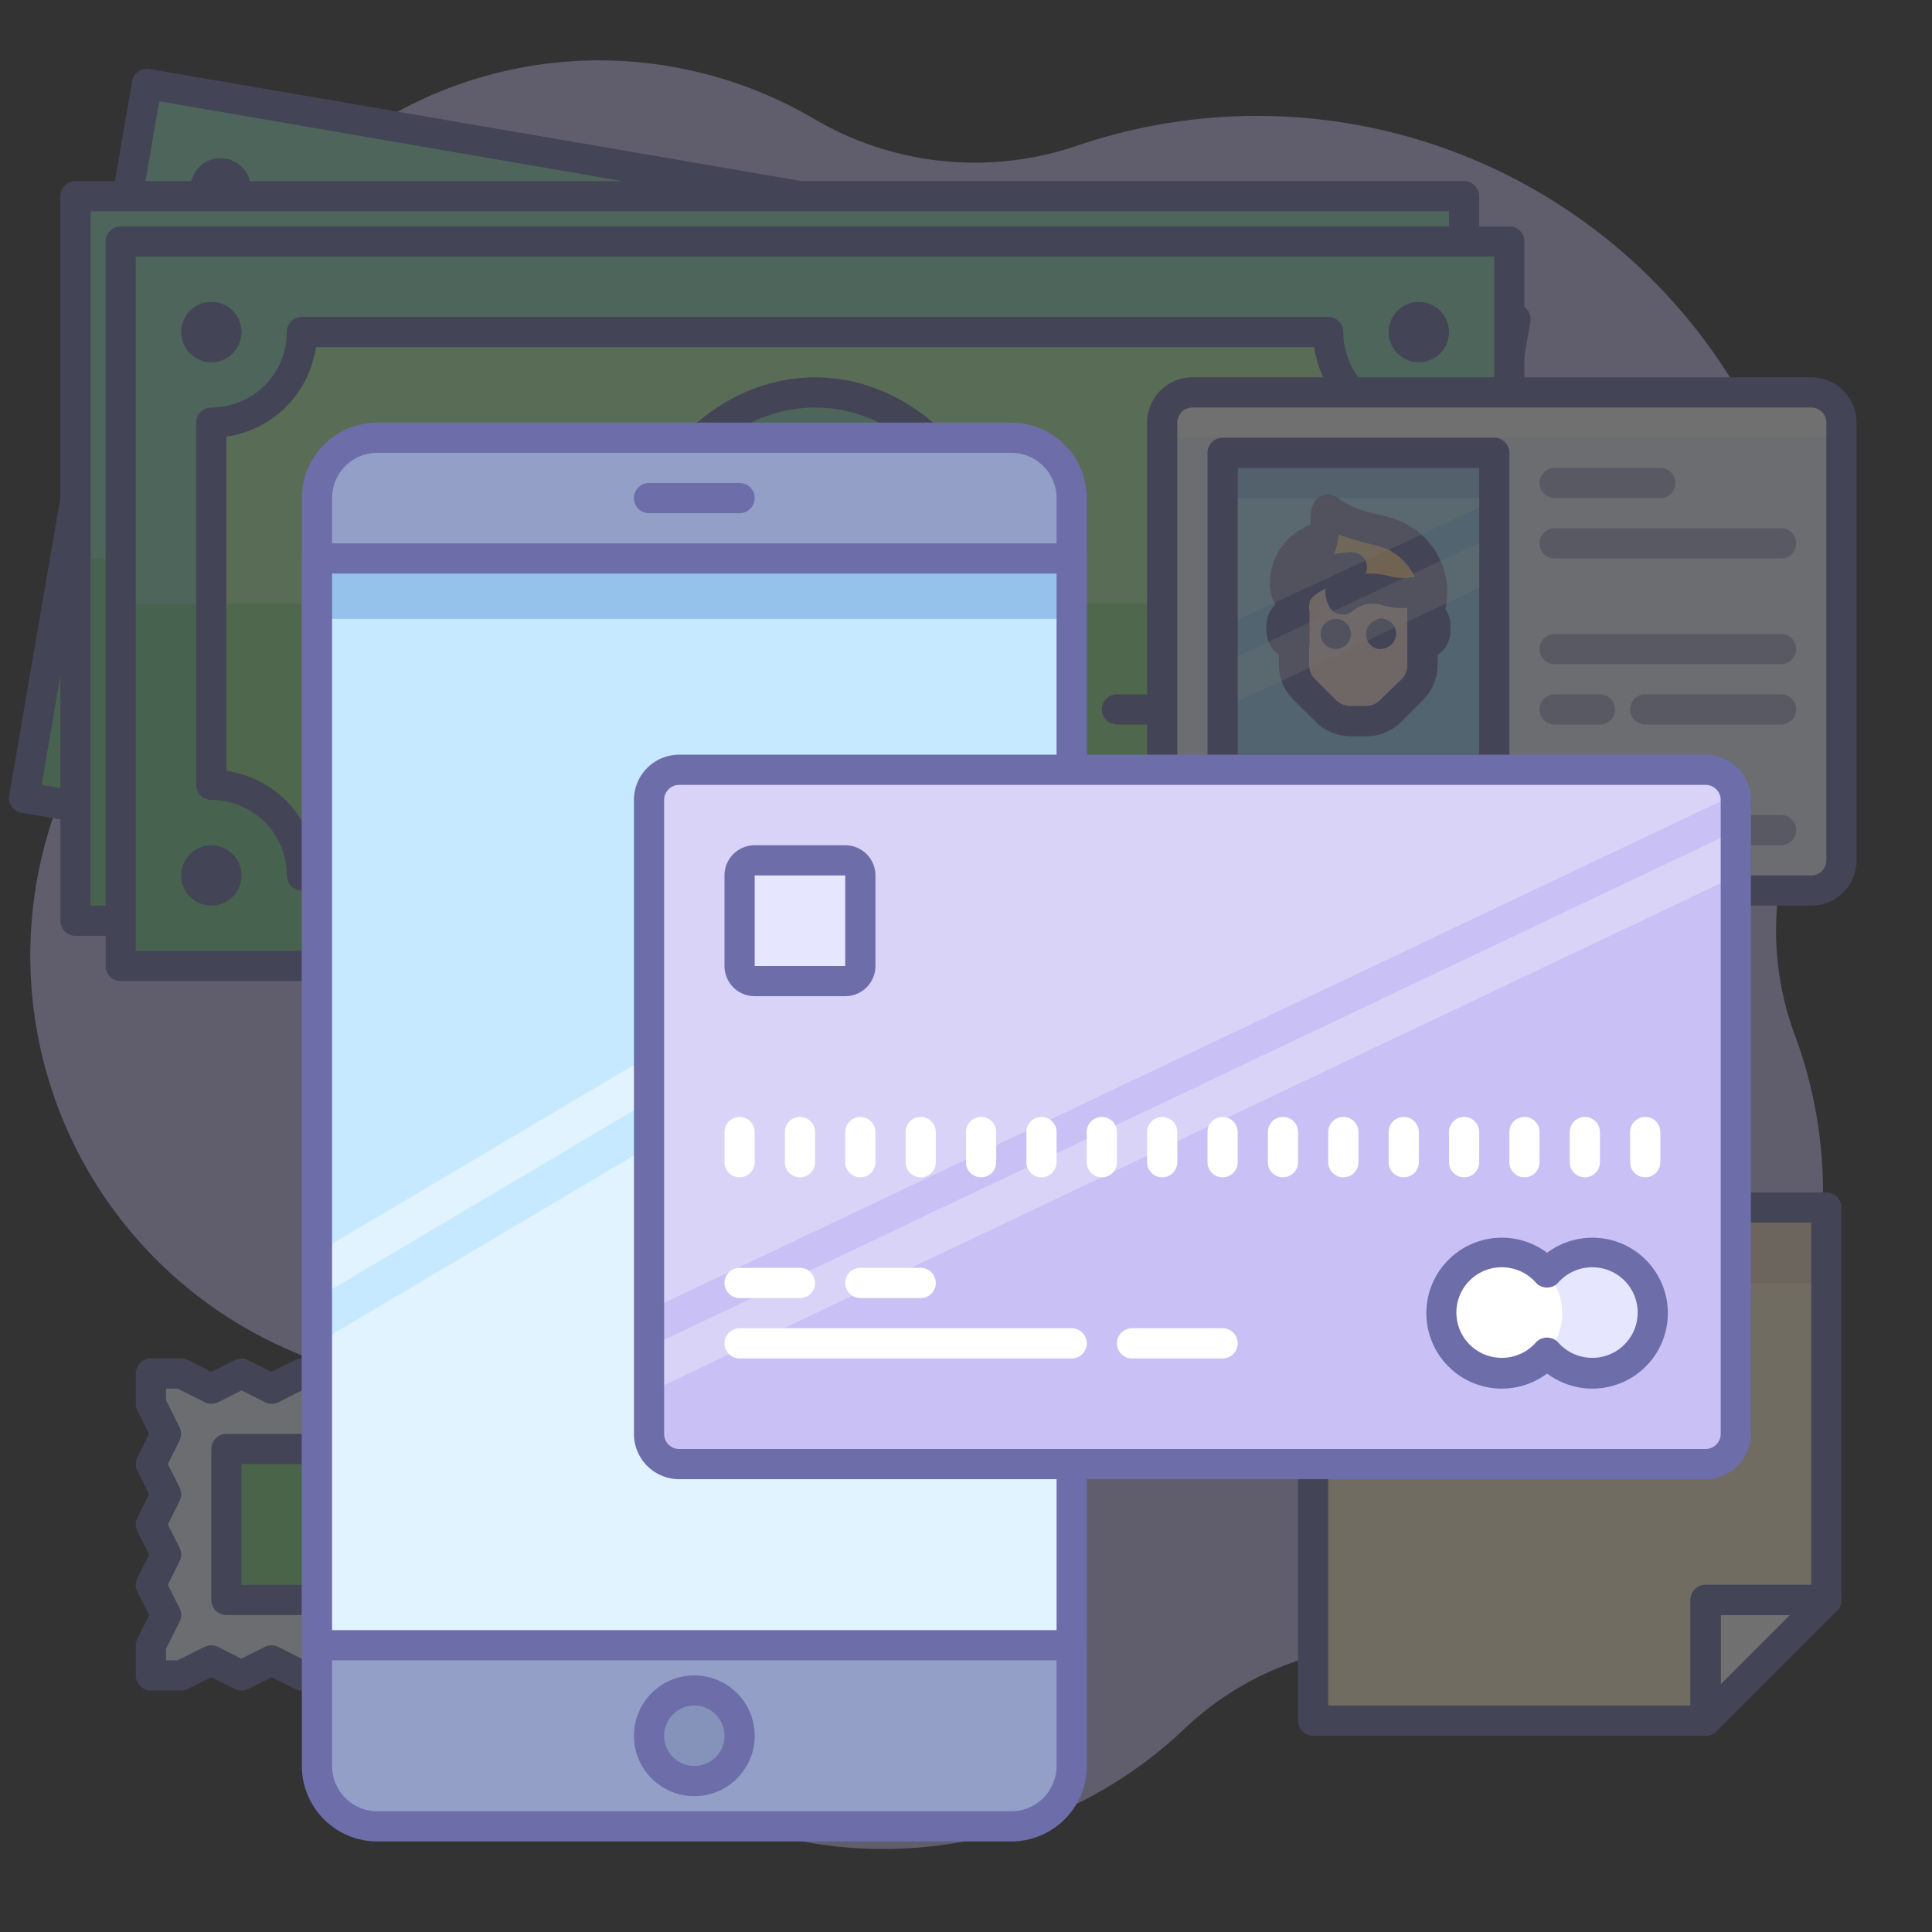 <?xml version="1.0" ?><svg data-name="003" id="_003" viewBox="0 0 128 128" xmlns="http://www.w3.org/2000/svg"><rect x="0" y="0" width="128" height="128" fill="#333333" stroke="none"/><defs><style>.cls-1{opacity:0.3;}.cls-2{fill:#c9c1f5;}.cls-3{fill:#89dbba;}.cls-4{fill:#48bc33;}.cls-5{fill:#6d6daa;}.cls-6{fill:#b1f1a8;}.cls-7{fill:#eef6ff;}.cls-8{fill:#80d880;}.cls-9{fill:#fff;}.cls-10{fill:#fff2cc;}.cls-11{fill:#c1a29f;}.cls-12{fill:#96d7ff;}.cls-13{fill:#f9e2dc;}.cls-14{fill:#cc7e54;}.cls-15{fill:#ffd599;}.cls-16{fill:#1c64ba;}.cls-17{opacity:0.5;}.cls-18{fill:#939fc6;}.cls-19{fill:#e0f3ff;}.cls-20{fill:#c7e9ff;}.cls-21{fill:#8593ba;}.cls-22{fill:#e6e6ff;}</style></defs><title/><g class="cls-1"><path class="cls-2" d="M110.3,101.77a30,30,0,0,0,8.59-33.26,19.69,19.69,0,0,1-.31-12.74A37,37,0,0,0,71.22,9.7,21,21,0,0,1,53.84,7.82C40.05-.21,20.12,4,11.88,24.5a16.6,16.6,0,0,0-.75,8A20.58,20.58,0,0,1,7.29,46.78,28.49,28.49,0,0,0,19.41,89.55,20.06,20.06,0,0,1,30.79,102,29,29,0,0,0,78.62,114.4,20.08,20.08,0,0,1,91.9,109,29.83,29.83,0,0,0,110.3,101.77Z"/><rect class="cls-3" height="92" transform="translate(5.89 81) rotate(-80.25)" width="48" x="27" y="-9"/><g class="cls-1"><rect class="cls-4" height="92" transform="translate(-7.45 88.82) rotate(-80.25)" width="24" x="36.97" y="2.83"/></g><path class="cls-5" d="M92.27,69.45H92.1L1.43,53.85a1,1,0,0,1-.82-1.15L8.75,5.39A1,1,0,0,1,9.9,4.57l90.67,15.59a1,1,0,0,1,.82,1.15l-8.13,47.3A1,1,0,0,1,92.27,69.45ZM2.76,52l88.7,15.25L99.24,22,10.55,6.71Z"/><path class="cls-6" d="M88.39,55.6a6,6,0,0,0-6.93,4.9L14.44,49a6,6,0,0,0-4.9-6.93L13.61,18.4a6,6,0,0,0,6.93-4.9L87.56,25A6,6,0,0,0,92.45,32Z"/><g class="cls-1"><path class="cls-4" d="M11.57,30.25l-2,11.8A6,6,0,0,1,14.44,49l67,11.52a6,6,0,0,1,6.93-4.9l2-11.8Z"/></g><path class="cls-5" d="M81.46,61.5h-.17L14.28,50a1,1,0,0,1-.82-1.15A5,5,0,0,0,9.38,43a1,1,0,0,1-.82-1.15l4.07-23.65a1,1,0,0,1,1.15-.82,5,5,0,0,0,5.78-4.08,1,1,0,0,1,1.15-.82L87.72,24a1,1,0,0,1,.82,1.15A5,5,0,0,0,92.62,31a1,1,0,0,1,.82,1.15L89.37,55.77a1,1,0,0,1-1.15.82,5,5,0,0,0-5.78,4.08A1,1,0,0,1,81.46,61.5ZM15.53,48.15l65.18,11.2a7,7,0,0,1,6.85-4.84L91.31,32.7a7,7,0,0,1-4.84-6.85L21.29,14.65a7,7,0,0,1-6.85,4.84L10.69,41.3A7,7,0,0,1,15.53,48.15Z"/><ellipse class="cls-3" cx="50.66" cy="38.97" rx="16" ry="12.8" transform="matrix(0.17, -0.99, 0.99, 0.17, 3.67, 82.3)"/><path class="cls-5" d="M49.7,55.89a11.27,11.27,0,0,1-1.92-.16c-7.5-1.29-12.31-9.85-10.72-19.09s9-15.7,16.48-14.42,12.31,9.85,10.72,19.09C62.81,49.76,56.5,55.89,49.7,55.89Zm1.92-31.84C45.77,24.05,40.32,29.5,39,37c-1.4,8.15,2.68,15.68,9.09,16.78S60.89,49.12,62.29,41h0c1.4-8.15-2.68-15.68-9.09-16.78A9.36,9.36,0,0,0,51.61,24.05Z"/><circle class="cls-3" cx="25.38" cy="32.6" r="3" transform="translate(-11.05 52.08) rotate(-80.25)"/><path class="cls-5" d="M25.38,36.6a4,4,0,0,1-4-4.68,4,4,0,1,1,7.88,1.35h0a4,4,0,0,1-3.93,3.32Zm0-6a2,2,0,1,0,2,2.34h0a2,2,0,0,0-1.63-2.31Z"/><circle class="cls-5" cx="14.63" cy="12.48" r="1" transform="translate(-0.15 24.78) rotate(-80.25)"/><path class="cls-5" d="M14.63,14.48a2,2,0,1,1,1.15-.37A2,2,0,0,1,14.63,14.48Zm0-2Z"/><circle class="cls-5" cx="8.53" cy="47.97" r="1" transform="translate(-40.19 48.24) rotate(-80.25)"/><path class="cls-5" d="M8.53,50l-.34,0a2,2,0,0,1-.82-3.6A2,2,0,0,1,8.87,46,2,2,0,0,1,10.5,48.3h0A2,2,0,0,1,8.53,50Zm1-1.83h0Z"/><circle class="cls-5" cx="93.48" cy="26.04" r="1" transform="translate(51.98 113.75) rotate(-80.25)"/><path class="cls-5" d="M93.48,28l-.34,0a2,2,0,1,1,.34,0Zm0-2Z"/><circle class="cls-5" cx="87.38" cy="61.52" r="1" transform="matrix(0.17, -0.99, 0.99, 0.17, 11.94, 137.21)"/><path class="cls-5" d="M87.38,63.52a2,2,0,0,1-.34,0,2,2,0,1,1,2.31-1.63h0A2,2,0,0,1,87.38,63.52Zm1-1.83h0Z"/><path class="cls-6" d="M54.36,48.55l-.69-.28a.87.87,0,0,1-.57-1c.1-.47.19-1,.28-1.49.21-1.2,1.9-2.39,2.26-4.06a6.88,6.88,0,0,0,1.23-2.62A1.44,1.44,0,0,0,56.71,38c.23-.61.44-1.25.68-1.91,1-2.66.35-4.8-1.91-6.07-.82-.46-4.32-1.7-5.44-3.24-.41-.55-.53,2.16-1,2.28-2.54.66-3.76,2.15-3.74,4.95,0,.7,0,1.38,0,2a1.44,1.44,0,0,0-.52,1,6.88,6.88,0,0,0,.28,2.88c-.21,1.7,1,3.3.78,4.59-.09.52-.18,1-.24,1.5a.87.87,0,0,1-.87.76l-.83,0a14.65,14.65,0,0,0-4.57.83,12.23,12.23,0,0,0,7.33,6.85,11.29,11.29,0,0,0,1.28.31H48a11.29,11.29,0,0,0,1.23.13,12.24,12.24,0,0,0,9.22-4A13.88,13.88,0,0,0,54.36,48.55Z"/><path class="cls-5" d="M49.71,55.89h-.47a12.45,12.45,0,0,1-1.35-.14h-.1a12.65,12.65,0,0,1-1.41-.34,13.17,13.17,0,0,1-8-7.39A1,1,0,0,1,39,46.64a15.78,15.78,0,0,1,4.88-.89l.75,0c.06-.46.14-.94.23-1.43a4.08,4.08,0,0,0-.32-1.55A7.21,7.21,0,0,1,44,40a7.65,7.65,0,0,1-.25-3.14,2.73,2.73,0,0,1,.5-1.23q0-.33,0-.68c0-.31,0-.62,0-.94,0-3.07,1.32-5,4.11-5.82.06-.2.12-.48.16-.67.2-.88.37-1.64,1.14-1.8a1.11,1.11,0,0,1,1.13.46c.7,1,2.91,1.94,4.09,2.47.45.2.82.37,1,.48,2.64,1.48,3.51,4.14,2.37,7.28l-.31.87-.23.66a2.73,2.73,0,0,1,.06,1.33,7.64,7.64,0,0,1-1.29,2.87,7.51,7.51,0,0,1-1.41,2.51,4.26,4.26,0,0,0-.79,1.3c-.08.49-.17,1-.26,1.43l.62.25a15,15,0,0,1,4.41,2.46,1,1,0,0,1,.08,1.47A13.3,13.3,0,0,1,49.71,55.89Zm-1.61-2.14h.11a10.38,10.38,0,0,0,1.12.12,11,11,0,0,0,7.62-2.94A13.66,13.66,0,0,0,54,49.49h0l-.69-.28A1.87,1.87,0,0,1,52.13,47c.1-.45.18-.94.27-1.45a5.32,5.32,0,0,1,1.17-2.17,5.51,5.51,0,0,0,1.11-1.94,1,1,0,0,1,.16-.37,5.92,5.92,0,0,0,1.06-2.21.73.73,0,0,0,0-.37,1,1,0,0,1-.12-.92c.12-.33.24-.67.36-1l.31-.89c.82-2.26.34-3.84-1.46-4.86-.17-.1-.48-.23-.86-.4a20.44,20.44,0,0,1-3.73-2c-.19.76-.44,1.36-1.11,1.53-2.17.56-3,1.67-3,4,0,.33,0,.65,0,1s0,.72,0,1.06a1,1,0,0,1-.42.83.74.74,0,0,0-.12.35A5.94,5.94,0,0,0,46,39.61a1,1,0,0,1,0,.4,5.23,5.23,0,0,0,.39,2.12,5.31,5.31,0,0,1,.38,2.51c-.09.51-.17,1-.23,1.46a1.89,1.89,0,0,1-1.86,1.63l-.81,0a14.44,14.44,0,0,0-3.17.44,10.87,10.87,0,0,0,6.19,5.29,10.42,10.42,0,0,0,1.16.28ZM54,47.32h0Zm-9.32-1.6h0Z"/><path class="cls-3" d="M64.05,55.48l-7.89-1.36a14.93,14.93,0,0,0-7.54-3.33,14.93,14.93,0,0,0-8.21.62l-7.89-1.36-1.35,7.88L62.7,63.36Z"/><path class="cls-5" d="M62.7,64.36h-.17L31,58.93a1,1,0,0,1-.82-1.15l1.35-7.88a1,1,0,0,1,1.15-.82l7.6,1.31a16.24,16.24,0,0,1,8.5-.57,16.23,16.23,0,0,1,7.82,3.38l7.6,1.31A1,1,0,0,1,65,55.65l-1.35,7.88A1,1,0,0,1,62.7,64.36ZM32.33,57.13l29.56,5.08,1-5.91L56,55.11a1,1,0,0,1-.52-.26,14.09,14.09,0,0,0-7-3.07,14.11,14.11,0,0,0-7.64.55,1,1,0,0,1-.57.07l-6.9-1.19Z"/><line class="cls-3" x1="30.1" x2="18.28" y1="40.51" y2="38.48"/><path class="cls-5" d="M30.1,41.51h-.17l-11.82-2a1,1,0,1,1,.34-2l11.82,2a1,1,0,0,1-.17,2Z"/><circle class="cls-3" cx="76.63" cy="41.41" r="3" transform="translate(22.84 109.91) rotate(-80.25)"/><path class="cls-5" d="M76.63,45.41a4,4,0,1,1,3.94-3.32h0A4,4,0,0,1,76.63,45.41Zm0-6a2,2,0,1,0,.34,0Zm3,2.51h0Z"/><line class="cls-3" x1="81.35" x2="69.53" y1="49.32" y2="47.29"/><path class="cls-5" d="M81.35,50.32h-.17l-11.82-2a1,1,0,1,1,.34-2l11.82,2a1,1,0,0,1-.17,2Z"/><line class="cls-3" x1="59.43" x2="35.79" y1="58.74" y2="54.68"/><path class="cls-5" d="M59.43,59.74h-.17L35.62,55.66a1,1,0,1,1,.34-2L59.6,57.76a1,1,0,0,1-.17,2Z"/><rect class="cls-3" height="48" width="92" x="5" y="13"/><g class="cls-1"><rect class="cls-4" height="24" width="92" x="5" y="37"/></g><path class="cls-5" d="M97,62H5a1,1,0,0,1-1-1V13a1,1,0,0,1,1-1H97a1,1,0,0,1,1,1V61A1,1,0,0,1,97,62ZM6,60H96V14H6Z"/><path class="cls-6" d="M91,49a6,6,0,0,0-6,6H17a6,6,0,0,0-6-6V25a6,6,0,0,0,6-6H85a6,6,0,0,0,6,6Z"/><g class="cls-1"><path class="cls-4" d="M11,37V49a6,6,0,0,1,6,6H85a6,6,0,0,1,6-6V37Z"/></g><path class="cls-5" d="M85,56H17a1,1,0,0,1-1-1,5,5,0,0,0-5-5,1,1,0,0,1-1-1V25a1,1,0,0,1,1-1,5,5,0,0,0,5-5,1,1,0,0,1,1-1H85a1,1,0,0,1,1,1,5,5,0,0,0,5,5,1,1,0,0,1,1,1V49a1,1,0,0,1-1,1,5,5,0,0,0-5,5A1,1,0,0,1,85,56ZM17.93,54H84.07A7,7,0,0,1,90,48.07V25.93A7,7,0,0,1,84.07,20H17.93A7,7,0,0,1,12,25.93V48.07A7,7,0,0,1,17.93,54Z"/><ellipse class="cls-3" cx="51" cy="39" rx="12.8" ry="16"/><path class="cls-5" d="M51,56c-7.61,0-13.8-7.63-13.8-17S43.39,22,51,22s13.8,7.63,13.8,17S58.61,56,51,56Zm0-32c-6.51,0-11.8,6.73-11.8,15S44.49,54,51,54s11.8-6.73,11.8-15S57.51,24,51,24Z"/><circle class="cls-3" cx="25" cy="37" r="3"/><path class="cls-5" d="M25,41a4,4,0,1,1,4-4A4,4,0,0,1,25,41Zm0-6a2,2,0,1,0,2,2A2,2,0,0,0,25,35Z"/><circle class="cls-5" cx="11" cy="19" r="1"/><path class="cls-5" d="M11,21a2,2,0,1,1,2-2A2,2,0,0,1,11,21Zm0-2h0Z"/><circle class="cls-5" cx="11" cy="55" r="1"/><path class="cls-5" d="M11,57a2,2,0,1,1,2-2A2,2,0,0,1,11,57Zm0-2h0Z"/><circle class="cls-5" cx="91.01" cy="19" r="1"/><path class="cls-5" d="M91,21a2,2,0,1,1,2-2A2,2,0,0,1,91,21Zm0-2h0Z"/><circle class="cls-5" cx="91.01" cy="55" r="1"/><path class="cls-5" d="M91,57a2,2,0,1,1,2-2A2,2,0,0,1,91,57Zm0-2h0Z"/><path class="cls-6" d="M56.27,47.81l-.73-.16a.87.87,0,0,1-.73-.89c0-.48,0-1,0-1.52,0-1.22,1.46-2.68,1.54-4.39a6.88,6.88,0,0,0,.77-2.79A1.44,1.44,0,0,0,56.79,37c.12-.64.22-1.31.35-2,.5-2.78-.47-4.79-2.92-5.66-.88-.31-4.54-.95-5.91-2.27-.49-.48-.16,2.21-.6,2.42-2.4,1.08-3.35,2.75-2.85,5.51.12.69.23,1.37.35,2a1.44,1.44,0,0,0-.35,1.07,6.88,6.88,0,0,0,.77,2.79c.08,1.71,1.54,3.09,1.54,4.39,0,.53,0,1,0,1.52a.87.87,0,0,1-.73.89l-.81.16a14.65,14.65,0,0,0-4.36,1.6,12.23,12.23,0,0,0,8.38,5.51A11.29,11.29,0,0,0,51,55h.12a11.29,11.29,0,0,0,1.24-.08,12.24,12.24,0,0,0,8.4-5.54A13.88,13.88,0,0,0,56.27,47.81Z"/><path class="cls-5" d="M51,56a12.64,12.64,0,0,1-1.45-.09A13.18,13.18,0,0,1,40.46,50a1,1,0,0,1,.33-1.44,15.79,15.79,0,0,1,4.66-1.71l.74-.15c0-.46,0-.95,0-1.45a4.07,4.07,0,0,0-.58-1.48,7.2,7.2,0,0,1-.95-2.65,7.64,7.64,0,0,1-.78-3.05,2.74,2.74,0,0,1,.29-1.3L44,36.09c-.05-.3-.1-.61-.16-.93-.54-3,.46-5.13,3.07-6.43,0-.21,0-.49,0-.69,0-.9.09-1.68.82-2a1.12,1.12,0,0,1,1.19.26c.86.83,3.2,1.42,4.46,1.74.48.12.87.22,1.09.3,2.86,1,4.16,3.49,3.57,6.78-.06.31-.11.62-.16.93l-.11.66a2.74,2.74,0,0,1,.29,1.3,7.63,7.63,0,0,1-.78,3.05,7.51,7.51,0,0,1-1,2.71,4.25,4.25,0,0,0-.56,1.42c0,.5,0,1,0,1.45l.65.14a15,15,0,0,1,4.76,1.68,1,1,0,0,1,.33,1.43,13.18,13.18,0,0,1-9.1,6A12.1,12.1,0,0,1,51.1,56Zm-8.2-6.24a10.88,10.88,0,0,0,7,4.16A10.32,10.32,0,0,0,51,54h.1a10.19,10.19,0,0,0,1.13-.07,10.88,10.88,0,0,0,7-4.19,13.67,13.67,0,0,0-3.13-.94h0l-.73-.16a1.87,1.87,0,0,1-1.51-1.91c0-.46,0-1,0-1.47a5.3,5.3,0,0,1,.78-2.34,5.51,5.51,0,0,0,.76-2.1,1,1,0,0,1,.1-.39,5.94,5.94,0,0,0,.67-2.36.71.71,0,0,0-.06-.36,1,1,0,0,1-.27-.89c.06-.34.12-.69.18-1s.11-.63.16-1c.42-2.36-.32-3.85-2.27-4.54-.19-.07-.51-.15-.91-.25a20.62,20.62,0,0,1-4-1.33c-.06.78-.21,1.42-.84,1.7-2,.92-2.68,2.16-2.27,4.42.06.32.11.64.16,1s.12.7.18,1a1,1,0,0,1-.27.89.73.73,0,0,0-.06.36,5.94,5.94,0,0,0,.67,2.36,1,1,0,0,1,.1.39,5.24,5.24,0,0,0,.74,2,5.31,5.31,0,0,1,.81,2.41c0,.52,0,1,0,1.48a1.88,1.88,0,0,1-1.56,1.92l-.79.16A14.41,14.41,0,0,0,42.8,49.76Zm3.47-3.09h0Zm9.45,0h0ZM47.3,28.56h0Zm.32-.79h0Z"/><path class="cls-3" d="M67,53H59a14.93,14.93,0,0,0-8-2,14.93,14.93,0,0,0-8,2H35v8H67Z"/><path class="cls-5" d="M67,62H35a1,1,0,0,1-1-1V53a1,1,0,0,1,1-1h7.71A16.23,16.23,0,0,1,51,50a16.23,16.23,0,0,1,8.28,2H67a1,1,0,0,1,1,1v8A1,1,0,0,1,67,62ZM36,60H66V54H59a1,1,0,0,1-.55-.17A14.09,14.09,0,0,0,51,52a14.09,14.09,0,0,0-7.44,1.84A1,1,0,0,1,43,54H36Z"/><path class="cls-5" d="M31,45H19a1,1,0,0,1,0-2H31a1,1,0,0,1,0,2Z"/><circle class="cls-3" cx="77.01" cy="37" r="3"/><path class="cls-5" d="M77,41a4,4,0,1,1,4-4A4,4,0,0,1,77,41Zm0-6a2,2,0,1,0,2,2A2,2,0,0,0,77,35Z"/><path class="cls-5" d="M83,45H71a1,1,0,0,1,0-2H83a1,1,0,0,1,0,2Z"/><path class="cls-5" d="M63,58H39a1,1,0,0,1,0-2H63a1,1,0,0,1,0,2Z"/><rect class="cls-3" height="48" width="92" x="8" y="16"/><g class="cls-1"><rect class="cls-4" height="24" width="92" x="8" y="40"/></g><path class="cls-5" d="M100,65H8a1,1,0,0,1-1-1V16a1,1,0,0,1,1-1h92a1,1,0,0,1,1,1V64A1,1,0,0,1,100,65ZM9,63H99V17H9Z"/><path class="cls-6" d="M94,52a6,6,0,0,0-6,6H20a6,6,0,0,0-6-6V28a6,6,0,0,0,6-6H88a6,6,0,0,0,6,6Z"/><g class="cls-1"><path class="cls-4" d="M14,40V52a6,6,0,0,1,6,6H88a6,6,0,0,1,6-6V40Z"/></g><path class="cls-5" d="M88,59H20a1,1,0,0,1-1-1,5,5,0,0,0-5-5,1,1,0,0,1-1-1V28a1,1,0,0,1,1-1,5,5,0,0,0,5-5,1,1,0,0,1,1-1H88a1,1,0,0,1,1,1,5,5,0,0,0,5,5,1,1,0,0,1,1,1V52a1,1,0,0,1-1,1,5,5,0,0,0-5,5A1,1,0,0,1,88,59ZM20.93,57H87.07A7,7,0,0,1,93,51.07V28.93A7,7,0,0,1,87.07,23H20.93A7,7,0,0,1,15,28.93V51.07A7,7,0,0,1,20.93,57Z"/><ellipse class="cls-3" cx="54" cy="42" rx="12.8" ry="16"/><path class="cls-5" d="M54,59c-7.61,0-13.8-7.63-13.8-17S46.39,25,54,25s13.8,7.63,13.8,17S61.61,59,54,59Zm0-32c-6.51,0-11.8,6.73-11.8,15S47.49,57,54,57s11.8-6.73,11.8-15S60.51,27,54,27Z"/><circle class="cls-3" cx="28" cy="40" r="3"/><path class="cls-5" d="M28,44a4,4,0,1,1,4-4A4,4,0,0,1,28,44Zm0-6a2,2,0,1,0,2,2A2,2,0,0,0,28,38Z"/><circle class="cls-5" cx="14" cy="22" r="1"/><path class="cls-5" d="M14,24a2,2,0,1,1,2-2A2,2,0,0,1,14,24Zm0-2h0Z"/><circle class="cls-5" cx="14" cy="58" r="1"/><path class="cls-5" d="M14,60a2,2,0,1,1,2-2A2,2,0,0,1,14,60Zm0-2h0Z"/><circle class="cls-5" cx="94.01" cy="22" r="1"/><path class="cls-5" d="M94,24a2,2,0,1,1,2-2A2,2,0,0,1,94,24Zm0-2h0Z"/><circle class="cls-5" cx="94.01" cy="58" r="1"/><path class="cls-5" d="M94,60a2,2,0,1,1,2-2A2,2,0,0,1,94,60Zm0-2h0Z"/><path class="cls-6" d="M59.27,50.81l-.73-.16a.87.87,0,0,1-.73-.89c0-.48,0-1,0-1.52,0-1.22,1.46-2.68,1.54-4.39a6.88,6.88,0,0,0,.77-2.79A1.44,1.44,0,0,0,59.79,40c.12-.64.22-1.31.35-2,.5-2.78-.47-4.79-2.92-5.66-.88-.31-4.54-.95-5.91-2.27-.49-.48-.16,2.21-.6,2.42-2.4,1.08-3.35,2.75-2.85,5.51.12.69.23,1.37.35,2a1.44,1.44,0,0,0-.35,1.07,6.88,6.88,0,0,0,.77,2.79c.08,1.71,1.54,3.09,1.54,4.39,0,.53,0,1,0,1.52a.87.87,0,0,1-.73.89l-.81.16a14.65,14.65,0,0,0-4.36,1.6,12.23,12.23,0,0,0,8.38,5.51A11.29,11.29,0,0,0,54,58h.12a11.29,11.29,0,0,0,1.24-.08,12.24,12.24,0,0,0,8.4-5.54A13.88,13.88,0,0,0,59.27,50.81Z"/><path class="cls-5" d="M54,59a12.64,12.64,0,0,1-1.45-.09A13.18,13.18,0,0,1,43.46,53a1,1,0,0,1,.33-1.44,15.79,15.79,0,0,1,4.66-1.71l.74-.15c0-.46,0-.95,0-1.45a4.07,4.07,0,0,0-.58-1.48,7.2,7.2,0,0,1-.95-2.65,7.64,7.64,0,0,1-.78-3.05,2.74,2.74,0,0,1,.29-1.3L47,39.09c-.05-.3-.1-.61-.16-.93-.54-3,.46-5.12,3.07-6.43,0-.21,0-.49,0-.69,0-.9.09-1.68.82-2a1.12,1.12,0,0,1,1.19.26c.86.83,3.2,1.42,4.46,1.74.48.12.87.22,1.09.3,2.86,1,4.16,3.49,3.57,6.78-.06.31-.11.62-.16.93l-.11.66a2.74,2.74,0,0,1,.29,1.3,7.63,7.63,0,0,1-.78,3.05,7.51,7.51,0,0,1-1,2.71,4.25,4.25,0,0,0-.56,1.42c0,.5,0,1,0,1.45l.65.14a15,15,0,0,1,4.76,1.68,1,1,0,0,1,.33,1.43,13.18,13.18,0,0,1-9.1,6A12.1,12.1,0,0,1,54.1,59Zm-8.2-6.24a10.88,10.88,0,0,0,7,4.16A10.32,10.32,0,0,0,54,57h.1a10.19,10.19,0,0,0,1.13-.07,10.88,10.88,0,0,0,7-4.19,13.67,13.67,0,0,0-3.13-.94h0l-.73-.16a1.87,1.87,0,0,1-1.51-1.91c0-.46,0-1,0-1.47a5.3,5.3,0,0,1,.78-2.34,5.51,5.51,0,0,0,.76-2.1,1,1,0,0,1,.1-.39,5.94,5.94,0,0,0,.67-2.36.71.71,0,0,0-.06-.36,1,1,0,0,1-.27-.89c.06-.34.12-.69.18-1s.11-.63.16-1c.42-2.36-.32-3.85-2.27-4.54-.19-.07-.51-.15-.91-.25a20.62,20.62,0,0,1-4-1.33c-.06.78-.21,1.42-.84,1.7-2,.92-2.68,2.16-2.27,4.42.06.32.11.64.16,1s.12.7.18,1a1,1,0,0,1-.27.89.73.73,0,0,0-.06.36,5.94,5.94,0,0,0,.67,2.36,1,1,0,0,1,.1.39,5.24,5.24,0,0,0,.74,2,5.31,5.31,0,0,1,.81,2.41c0,.52,0,1,0,1.48a1.88,1.88,0,0,1-1.56,1.92l-.79.16A14.41,14.41,0,0,0,45.8,52.76Zm3.47-3.09h0Zm9.45,0h0ZM50.3,31.56h0Zm.32-.79h0Z"/><path class="cls-3" d="M70,56H62a14.93,14.93,0,0,0-8-2,14.93,14.93,0,0,0-8,2H38v8H70Z"/><path class="cls-5" d="M70,65H38a1,1,0,0,1-1-1V56a1,1,0,0,1,1-1h7.71A16.23,16.23,0,0,1,54,53a16.23,16.23,0,0,1,8.28,2H70a1,1,0,0,1,1,1v8A1,1,0,0,1,70,65ZM39,63H69V57H62a1,1,0,0,1-.55-.17A14.09,14.09,0,0,0,54,55a14.09,14.09,0,0,0-7.44,1.84A1,1,0,0,1,46,57H39Z"/><path class="cls-5" d="M34,48H22a1,1,0,0,1,0-2H34a1,1,0,0,1,0,2Z"/><circle class="cls-3" cx="80.01" cy="40" r="3"/><path class="cls-5" d="M80,44a4,4,0,1,1,4-4A4,4,0,0,1,80,44Zm0-6a2,2,0,1,0,2,2A2,2,0,0,0,80,38Z"/><path class="cls-5" d="M86,48H74a1,1,0,0,1,0-2H86a1,1,0,0,1,0,2Z"/><path class="cls-5" d="M66,61H42a1,1,0,0,1,0-2H66a1,1,0,0,1,0,2Z"/><polygon class="cls-7" points="30 111 28 111 26 110 24 111 22 110 20 111 18 110 16 111 14 110 12 111 10 111 10 109 11 107 10 105 11 103 10 101 11 99 10 97 11 95 10 93 10 91 12 91 14 92 16 91 18 92 20 91 22 92 24 91 26 92 28 91 30 91 30 93 29 95 30 97 29 99 30 101 29 103 30 105 29 107 30 109 30 111"/><path class="cls-5" d="M30,112H28a1,1,0,0,1-.45-.11L26,111.12l-1.55.78a1,1,0,0,1-.89,0L22,111.12l-1.55.78a1,1,0,0,1-.89,0L18,111.12l-1.55.78a1,1,0,0,1-.89,0L14,111.12l-1.55.78A1,1,0,0,1,12,112H10a1,1,0,0,1-1-1v-2a1,1,0,0,1,.11-.45L9.88,107l-.78-1.55a1,1,0,0,1,0-.89L9.88,103l-.78-1.55a1,1,0,0,1,0-.89L9.88,99l-.78-1.55a1,1,0,0,1,0-.89L9.88,95l-.78-1.55A1,1,0,0,1,9,93V91a1,1,0,0,1,1-1h2a1,1,0,0,1,.45.11l1.55.78,1.55-.78a1,1,0,0,1,.89,0l1.55.78,1.55-.78a1,1,0,0,1,.89,0l1.55.78,1.55-.78a1,1,0,0,1,.89,0l1.55.78,1.55-.78A1,1,0,0,1,28,90h2a1,1,0,0,1,1,1v2a1,1,0,0,1-.11.45L30.12,95l.78,1.55a1,1,0,0,1,0,.89L30.12,99l.78,1.55a1,1,0,0,1,0,.89L30.12,103l.78,1.55a1,1,0,0,1,0,.89L30.12,107l.78,1.55A1,1,0,0,1,31,109v2A1,1,0,0,1,30,112Zm-1.76-2H29v-.76l-.89-1.79a1,1,0,0,1,0-.89l.78-1.55-.78-1.55a1,1,0,0,1,0-.89l.78-1.55-.78-1.55a1,1,0,0,1,0-.89L28.88,97l-.78-1.55a1,1,0,0,1,0-.89L29,92.76V92h-.76l-1.79.89a1,1,0,0,1-.89,0L24,92.12l-1.55.78a1,1,0,0,1-.89,0L20,92.12l-1.55.78a1,1,0,0,1-.89,0L16,92.12l-1.55.78a1,1,0,0,1-.89,0L11.76,92H11v.76l.89,1.79a1,1,0,0,1,0,.89L11.12,97l.78,1.55a1,1,0,0,1,0,.89L11.12,101l.78,1.55a1,1,0,0,1,0,.89L11.12,105l.78,1.55a1,1,0,0,1,0,.89L11,109.24V110h.76l1.79-.89a1,1,0,0,1,.89,0l1.55.78,1.55-.78a1,1,0,0,1,.89,0l1.55.78,1.55-.78a1,1,0,0,1,.89,0l1.55.78,1.55-.78a1,1,0,0,1,.89,0Z"/><rect class="cls-8" height="10" width="10" x="15" y="96"/><path class="cls-5" d="M25,107H15a1,1,0,0,1-1-1V96a1,1,0,0,1,1-1H25a1,1,0,0,1,1,1v10A1,1,0,0,1,25,107Zm-9-2h8V97H16Z"/><polygon class="cls-9" points="113 114 113 106 121 106 113 114"/><polygon class="cls-10" points="113 114 87 114 87 80 121 80 121 106 113 106 113 114"/><g class="cls-1"><rect class="cls-11" height="5" width="34" x="87" y="80"/></g><path class="cls-5" d="M113,115a1,1,0,0,1-1-1v-8a1,1,0,0,1,1-1h8a1,1,0,0,1,.71,1.71l-8,8A1,1,0,0,1,113,115Zm1-8v4.59l4.59-4.59Z"/><path class="cls-5" d="M113,115H87a1,1,0,0,1-1-1V80a1,1,0,0,1,1-1h34a1,1,0,0,1,1,1v26a1,1,0,0,1-1,1h-7v7A1,1,0,0,1,113,115Zm-25-2h24v-7a1,1,0,0,1,1-1h7V81H88Z"/><rect class="cls-7" height="33" rx="2" ry="2" width="45" x="77" y="26"/><path class="cls-9" d="M77,28v1h45V28a2,2,0,0,0-2-2H79A2,2,0,0,0,77,28Z"/><path class="cls-5" d="M120,60H79a3,3,0,0,1-3-3V28a3,3,0,0,1,3-3h41a3,3,0,0,1,3,3V57A3,3,0,0,1,120,60ZM79,27a1,1,0,0,0-1,1V57a1,1,0,0,0,1,1h41a1,1,0,0,0,1-1V28a1,1,0,0,0-1-1Z"/><rect class="cls-12" height="21" width="18" x="81" y="30"/><path class="cls-13" d="M90.53,47.78H89.47a2.31,2.31,0,0,1-1.63-.68l-1.41-1.41a2.31,2.31,0,0,1-.68-1.63V39.9a2.52,2.52,0,0,1,2.52-2.52h3.45a2.52,2.52,0,0,1,2.52,2.52v4.16a2.31,2.31,0,0,1-.68,1.63L92.16,47.1A2.31,2.31,0,0,1,90.53,47.78Z"/><g class="cls-1"><path class="cls-14" d="M92.16,46.25a2.31,2.31,0,0,1-1.63.68H89.47a2.31,2.31,0,0,1-1.63-.68l-1.41-1.41a2.31,2.31,0,0,1-.68-1.63v.85a2.31,2.31,0,0,0,.68,1.63l1.41,1.41a2.31,2.31,0,0,0,1.63.68h1.06a2.31,2.31,0,0,0,1.63-.68l1.41-1.41a2.31,2.31,0,0,0,.68-1.63v-.85a2.31,2.31,0,0,1-.68,1.63Z"/></g><g class="cls-1"><path class="cls-14" d="M91.72,37.38H88.28a2.52,2.52,0,0,0-2.52,2.52v.66c0-1.27,2.12-2.33,3.82-2.33a1.91,1.91,0,0,0-.64,2.13c2.06-1.52,2.9-.13,4.59-.5.71-.15.71,1.33.71,1.33V39.9A2.52,2.52,0,0,0,91.72,37.38Z"/></g><path class="cls-15" d="M92.24,35.4a4.1,4.1,0,0,1,2.5,5c-.11.38-.42,0-.5.21,0,0,0-1.48-.71-1.33-1.7.36-2.53-1-4.59.5a1.91,1.91,0,0,1,.64-2.13c-1.7,0-3.82,1.06-3.82,2.33,0,0-.59-.43-.64-.85-.21-1.91.81-2.85,2.48-3.58.32-.14.08-2,.43-1.68C89,34.74,91.48,35,92.24,35.4Z"/><g class="cls-1"><path class="cls-14" d="M89.58,37c-1.7,0-3.82,1.06-3.82,2.33,0,0-.59-.43-.64-.85,0-.05,0-.1,0-.15a4,4,0,0,0,0,.79c0,.42.64.85.64.85,0-1.14,1.71-2.11,3.28-2.3A2,2,0,0,1,89.58,37Z"/><path class="cls-14" d="M94.74,39.71c-.11.38-.42,0-.5.21,0,0,0-1.48-.71-1.33-1.7.36-2.53-1-4.59.5a.85.85,0,0,1-.09-.25,1.32,1.32,0,0,0,.09.89c2.06-1.52,2.9-.13,4.59-.5.71-.15.71,1.33.71,1.33.08-.16.38.16.5-.21a4,4,0,0,0,.17-1.53A4.29,4.29,0,0,1,94.74,39.71Z"/></g><path class="cls-13" d="M94.24,40.56h0a.85.85,0,0,1,.85.85v.42a.85.85,0,0,1-.85.85h0a0,0,0,0,1,0,0V40.56A0,0,0,0,1,94.24,40.56Z"/><path class="cls-13" d="M84.91,40.56h0a.85.85,0,0,1,.85.85v.42a.85.85,0,0,1-.85.85h0a0,0,0,0,1,0,0V40.56a0,0,0,0,1,0,0Z" transform="translate(170.67 83.25) rotate(-180)"/><path class="cls-5" d="M94.24,41.56l-.22,0a1,1,0,0,1-.78-1,2.38,2.38,0,0,0,0-.28,5.23,5.23,0,0,1-1.58-.16,2.07,2.07,0,0,0-2.11.41,1,1,0,0,1-1.45-.29A2.12,2.12,0,0,1,87.82,39c-.63.3-1.06.69-1.06.92a1,1,0,0,1-1.59.81,2.49,2.49,0,0,1-1-1.55,4.13,4.13,0,0,1,2.66-4.41c0-.1,0-.21,0-.29,0-.64.07-1.36.76-1.63a1.08,1.08,0,0,1,1.15.24,7.43,7.43,0,0,0,2.6,1,8.51,8.51,0,0,1,1.34.41h0a5.09,5.09,0,0,1,3,6.15,1.2,1.2,0,0,1-1.23.9ZM90.83,38a5.66,5.66,0,0,1,1.24.17,2.77,2.77,0,0,0,1.25.09,1.52,1.52,0,0,1,.43,0,3.86,3.86,0,0,0-1.94-1.92h0a9,9,0,0,0-1-.29,16.1,16.1,0,0,1-2.1-.64,1.28,1.28,0,0,1-.72,1,3.83,3.83,0,0,0-1.56,1.06,6.45,6.45,0,0,1,3.14-.88A1,1,0,0,1,90.48,38Z"/><path class="cls-5" d="M94.24,43.68a1,1,0,0,1-1-1V40.56a1,1,0,0,1,1-1,1.85,1.85,0,0,1,1.85,1.85v.42A1.85,1.85,0,0,1,94.24,43.68Z"/><path class="cls-5" d="M85.76,43.68a1.85,1.85,0,0,1-1.85-1.85v-.42a1.85,1.85,0,0,1,1.85-1.85,1,1,0,0,1,1,1v2.12A1,1,0,0,1,85.76,43.68Z"/><path class="cls-9" d="M87.67,35.47a3,3,0,0,1-.42,1.27"/><path class="cls-5" d="M87.24,37.74a1,1,0,0,1-.89-1.44,2.6,2.6,0,0,0,.32-.83,1,1,0,0,1,2,0,3.82,3.82,0,0,1-.53,1.71A1,1,0,0,1,87.24,37.74Z"/><path class="cls-5" d="M90.53,48.78H89.47a3.29,3.29,0,0,1-2.34-1L85.73,46.4a3.28,3.28,0,0,1-1-2.34V39.9a1,1,0,1,1,2,0v4.16a1.3,1.3,0,0,0,.38.92l1.41,1.41a1.3,1.3,0,0,0,.92.38h1.06a1.3,1.3,0,0,0,.92-.38L92.86,45a1.3,1.3,0,0,0,.38-.92v-3.5a1,1,0,0,1,2,0v3.5a3.28,3.28,0,0,1-1,2.34l-1.41,1.41A3.29,3.29,0,0,1,90.53,48.78Z"/><path class="cls-5" d="M88.5,43a1,1,0,0,1-.38-.08,1,1,0,0,1-.33-.21A1,1,0,0,1,87.5,42a1,1,0,0,1,.07-.38,1.48,1.48,0,0,1,.22-.33,1,1,0,0,1,.33-.21.93.93,0,0,1,.57-.06.61.61,0,0,1,.19.06.56.56,0,0,1,.17.09l.16.12a1,1,0,0,1,.21.33,1,1,0,0,1,.08.38,1,1,0,0,1-.29.71,1,1,0,0,1-.16.12.56.56,0,0,1-.17.09.62.62,0,0,1-.19.06Z"/><path class="cls-5" d="M91.5,43l-.2,0-.18-.06a.76.76,0,0,1-.18-.09,1.53,1.53,0,0,1-.15-.12,1,1,0,0,1-.21-.33.94.94,0,0,1,0-.76,1,1,0,0,1,.21-.33,1.53,1.53,0,0,1,.15-.12.76.76,0,0,1,.18-.09A.63.63,0,0,1,91.3,41a.85.85,0,0,1,.39,0,.61.61,0,0,1,.19.06.56.56,0,0,1,.17.09,1,1,0,0,1,.16.12,1,1,0,0,1,.21.33.94.94,0,0,1,0,.76,1,1,0,0,1-.21.33,1,1,0,0,1-.16.12.56.56,0,0,1-.17.09.62.62,0,0,1-.19.06Z"/><g class="cls-1"><rect class="cls-16" height="3" width="18" x="81" y="30"/></g><g class="cls-1"><polygon class="cls-9" points="99 35.48 81 43.95 81 46.95 99 38.48 99 35.48"/></g><g class="cls-1"><polygon class="cls-9" points="99 30 81 30 81 41.53 99 33.17 99 30"/></g><path class="cls-5" d="M99,52H81a1,1,0,0,1-1-1V30a1,1,0,0,1,1-1H99a1,1,0,0,1,1,1V51A1,1,0,0,1,99,52ZM82,50H98V31H82Z"/><g class="cls-17"><path class="cls-5" d="M110,33h-7a1,1,0,0,1,0-2h7a1,1,0,0,1,0,2Z"/><path class="cls-5" d="M118,37H103a1,1,0,0,1,0-2h15a1,1,0,0,1,0,2Z"/><path class="cls-5" d="M118,44H103a1,1,0,0,1,0-2h15a1,1,0,0,1,0,2Z"/><path class="cls-5" d="M83,56H81a1,1,0,0,1,0-2h2a1,1,0,0,1,0,2Z"/><path class="cls-5" d="M88,56H86a1,1,0,0,1,0-2h2a1,1,0,0,1,0,2Z"/><path class="cls-5" d="M93,56H91a1,1,0,0,1,0-2h2a1,1,0,0,1,0,2Z"/><path class="cls-5" d="M98,56H96a1,1,0,0,1,0-2h2a1,1,0,0,1,0,2Z"/><path class="cls-5" d="M103,56h-2a1,1,0,0,1,0-2h2a1,1,0,0,1,0,2Z"/><path class="cls-5" d="M108,56h-2a1,1,0,0,1,0-2h2a1,1,0,0,1,0,2Z"/><path class="cls-5" d="M113,56h-2a1,1,0,0,1,0-2h2a1,1,0,0,1,0,2Z"/><path class="cls-5" d="M118,56h-2a1,1,0,0,1,0-2h2a1,1,0,0,1,0,2Z"/><path class="cls-5" d="M106,48h-3a1,1,0,0,1,0-2h3a1,1,0,0,1,0,2Z"/><path class="cls-5" d="M118,48h-9a1,1,0,0,1,0-2h9a1,1,0,0,1,0,2Z"/></g></g><rect class="cls-18" height="92" rx="4" ry="4" width="50" x="21" y="29"/><path class="cls-5" d="M67,122H25a5,5,0,0,1-5-5V33a5,5,0,0,1,5-5H67a5,5,0,0,1,5,5v84A5,5,0,0,1,67,122ZM25,30a3,3,0,0,0-3,3v84a3,3,0,0,0,3,3H67a3,3,0,0,0,3-3V33a3,3,0,0,0-3-3Z"/><rect class="cls-19" height="72" width="50" x="21" y="37"/><polygon class="cls-20" points="21 83 71 53.37 71 37 21 37 21 83"/><polygon class="cls-20" points="21 89 71 59.37 71 56.37 21 86 21 89"/><g class="cls-1"><rect class="cls-16" height="4" width="50" x="21" y="37"/></g><path class="cls-5" d="M71,110H21a1,1,0,0,1-1-1V37a1,1,0,0,1,1-1H71a1,1,0,0,1,1,1v72A1,1,0,0,1,71,110Zm-49-2H70V38H22Z"/><path class="cls-5" d="M49,34H43a1,1,0,0,1,0-2h6a1,1,0,0,1,0,2Z"/><circle class="cls-21" cx="46" cy="115" r="3"/><path class="cls-5" d="M46,119a4,4,0,1,1,4-4A4,4,0,0,1,46,119Zm0-6a2,2,0,1,0,2,2A2,2,0,0,0,46,113Z"/><rect class="cls-2" height="46" rx="2" ry="2" width="72" x="43" y="51"/><g class="cls-1"><path class="cls-9" d="M113,51H45a2,2,0,0,0-2,2V86.79l72-34.18A2,2,0,0,0,113,51Z"/></g><g class="cls-1"><polygon class="cls-9" points="115 55.04 43 89.24 43 92.24 115 58.04 115 55.04"/></g><path class="cls-5" d="M113,98H45a3,3,0,0,1-3-3V53a3,3,0,0,1,3-3h68a3,3,0,0,1,3,3V95A3,3,0,0,1,113,98ZM45,52a1,1,0,0,0-1,1V95a1,1,0,0,0,1,1h68a1,1,0,0,0,1-1V53a1,1,0,0,0-1-1Z"/><rect class="cls-22" height="8" rx="1" ry="1" width="8" x="49" y="57"/><path class="cls-5" d="M56,66H50a2,2,0,0,1-2-2V58a2,2,0,0,1,2-2h6a2,2,0,0,1,2,2v6A2,2,0,0,1,56,66Zm-6-8v6h6V58Z"/><path class="cls-9" d="M53,86H49a1,1,0,0,1,0-2h4a1,1,0,0,1,0,2Z"/><path class="cls-9" d="M61,86H57a1,1,0,0,1,0-2h4a1,1,0,0,1,0,2Z"/><path class="cls-9" d="M71,90H49a1,1,0,0,1,0-2H71a1,1,0,0,1,0,2Z"/><path class="cls-9" d="M81,90H75a1,1,0,0,1,0-2h6a1,1,0,0,1,0,2Z"/><path class="cls-9" d="M49,78a1,1,0,0,1-1-1V75a1,1,0,0,1,2,0v2A1,1,0,0,1,49,78Z"/><path class="cls-9" d="M53,78a1,1,0,0,1-1-1V75a1,1,0,0,1,2,0v2A1,1,0,0,1,53,78Z"/><path class="cls-9" d="M57,78a1,1,0,0,1-1-1V75a1,1,0,0,1,2,0v2A1,1,0,0,1,57,78Z"/><path class="cls-9" d="M61,78a1,1,0,0,1-1-1V75a1,1,0,0,1,2,0v2A1,1,0,0,1,61,78Z"/><path class="cls-9" d="M65,78a1,1,0,0,1-1-1V75a1,1,0,0,1,2,0v2A1,1,0,0,1,65,78Z"/><path class="cls-9" d="M69,78a1,1,0,0,1-1-1V75a1,1,0,0,1,2,0v2A1,1,0,0,1,69,78Z"/><path class="cls-9" d="M73,78a1,1,0,0,1-1-1V75a1,1,0,0,1,2,0v2A1,1,0,0,1,73,78Z"/><path class="cls-9" d="M77,78a1,1,0,0,1-1-1V75a1,1,0,0,1,2,0v2A1,1,0,0,1,77,78Z"/><path class="cls-9" d="M81,78a1,1,0,0,1-1-1V75a1,1,0,0,1,2,0v2A1,1,0,0,1,81,78Z"/><path class="cls-9" d="M85,78a1,1,0,0,1-1-1V75a1,1,0,0,1,2,0v2A1,1,0,0,1,85,78Z"/><path class="cls-9" d="M89,78a1,1,0,0,1-1-1V75a1,1,0,0,1,2,0v2A1,1,0,0,1,89,78Z"/><path class="cls-9" d="M93,78a1,1,0,0,1-1-1V75a1,1,0,0,1,2,0v2A1,1,0,0,1,93,78Z"/><path class="cls-9" d="M97,78a1,1,0,0,1-1-1V75a1,1,0,0,1,2,0v2A1,1,0,0,1,97,78Z"/><path class="cls-9" d="M101,78a1,1,0,0,1-1-1V75a1,1,0,0,1,2,0v2A1,1,0,0,1,101,78Z"/><path class="cls-9" d="M105,78a1,1,0,0,1-1-1V75a1,1,0,0,1,2,0v2A1,1,0,0,1,105,78Z"/><path class="cls-9" d="M109,78a1,1,0,0,1-1-1V75a1,1,0,0,1,2,0v2A1,1,0,0,1,109,78Z"/><circle class="cls-22" cx="105.5" cy="87" r="4"/><circle class="cls-9" cx="99.5" cy="87" r="4"/><path class="cls-5" d="M105.5,92a5,5,0,0,1-3-1,5,5,0,1,1,0-8,5,5,0,1,1,3,9Zm-3-3.38a1,1,0,0,1,.75.34,3,3,0,0,0,2.25,1,3,3,0,0,0,0-6,3,3,0,0,0-2.25,1,1,1,0,0,1-1.51,0,3,3,0,0,0-2.25-1,3,3,0,0,0,0,6,3,3,0,0,0,2.25-1A1,1,0,0,1,102.5,88.62Z"/></svg>